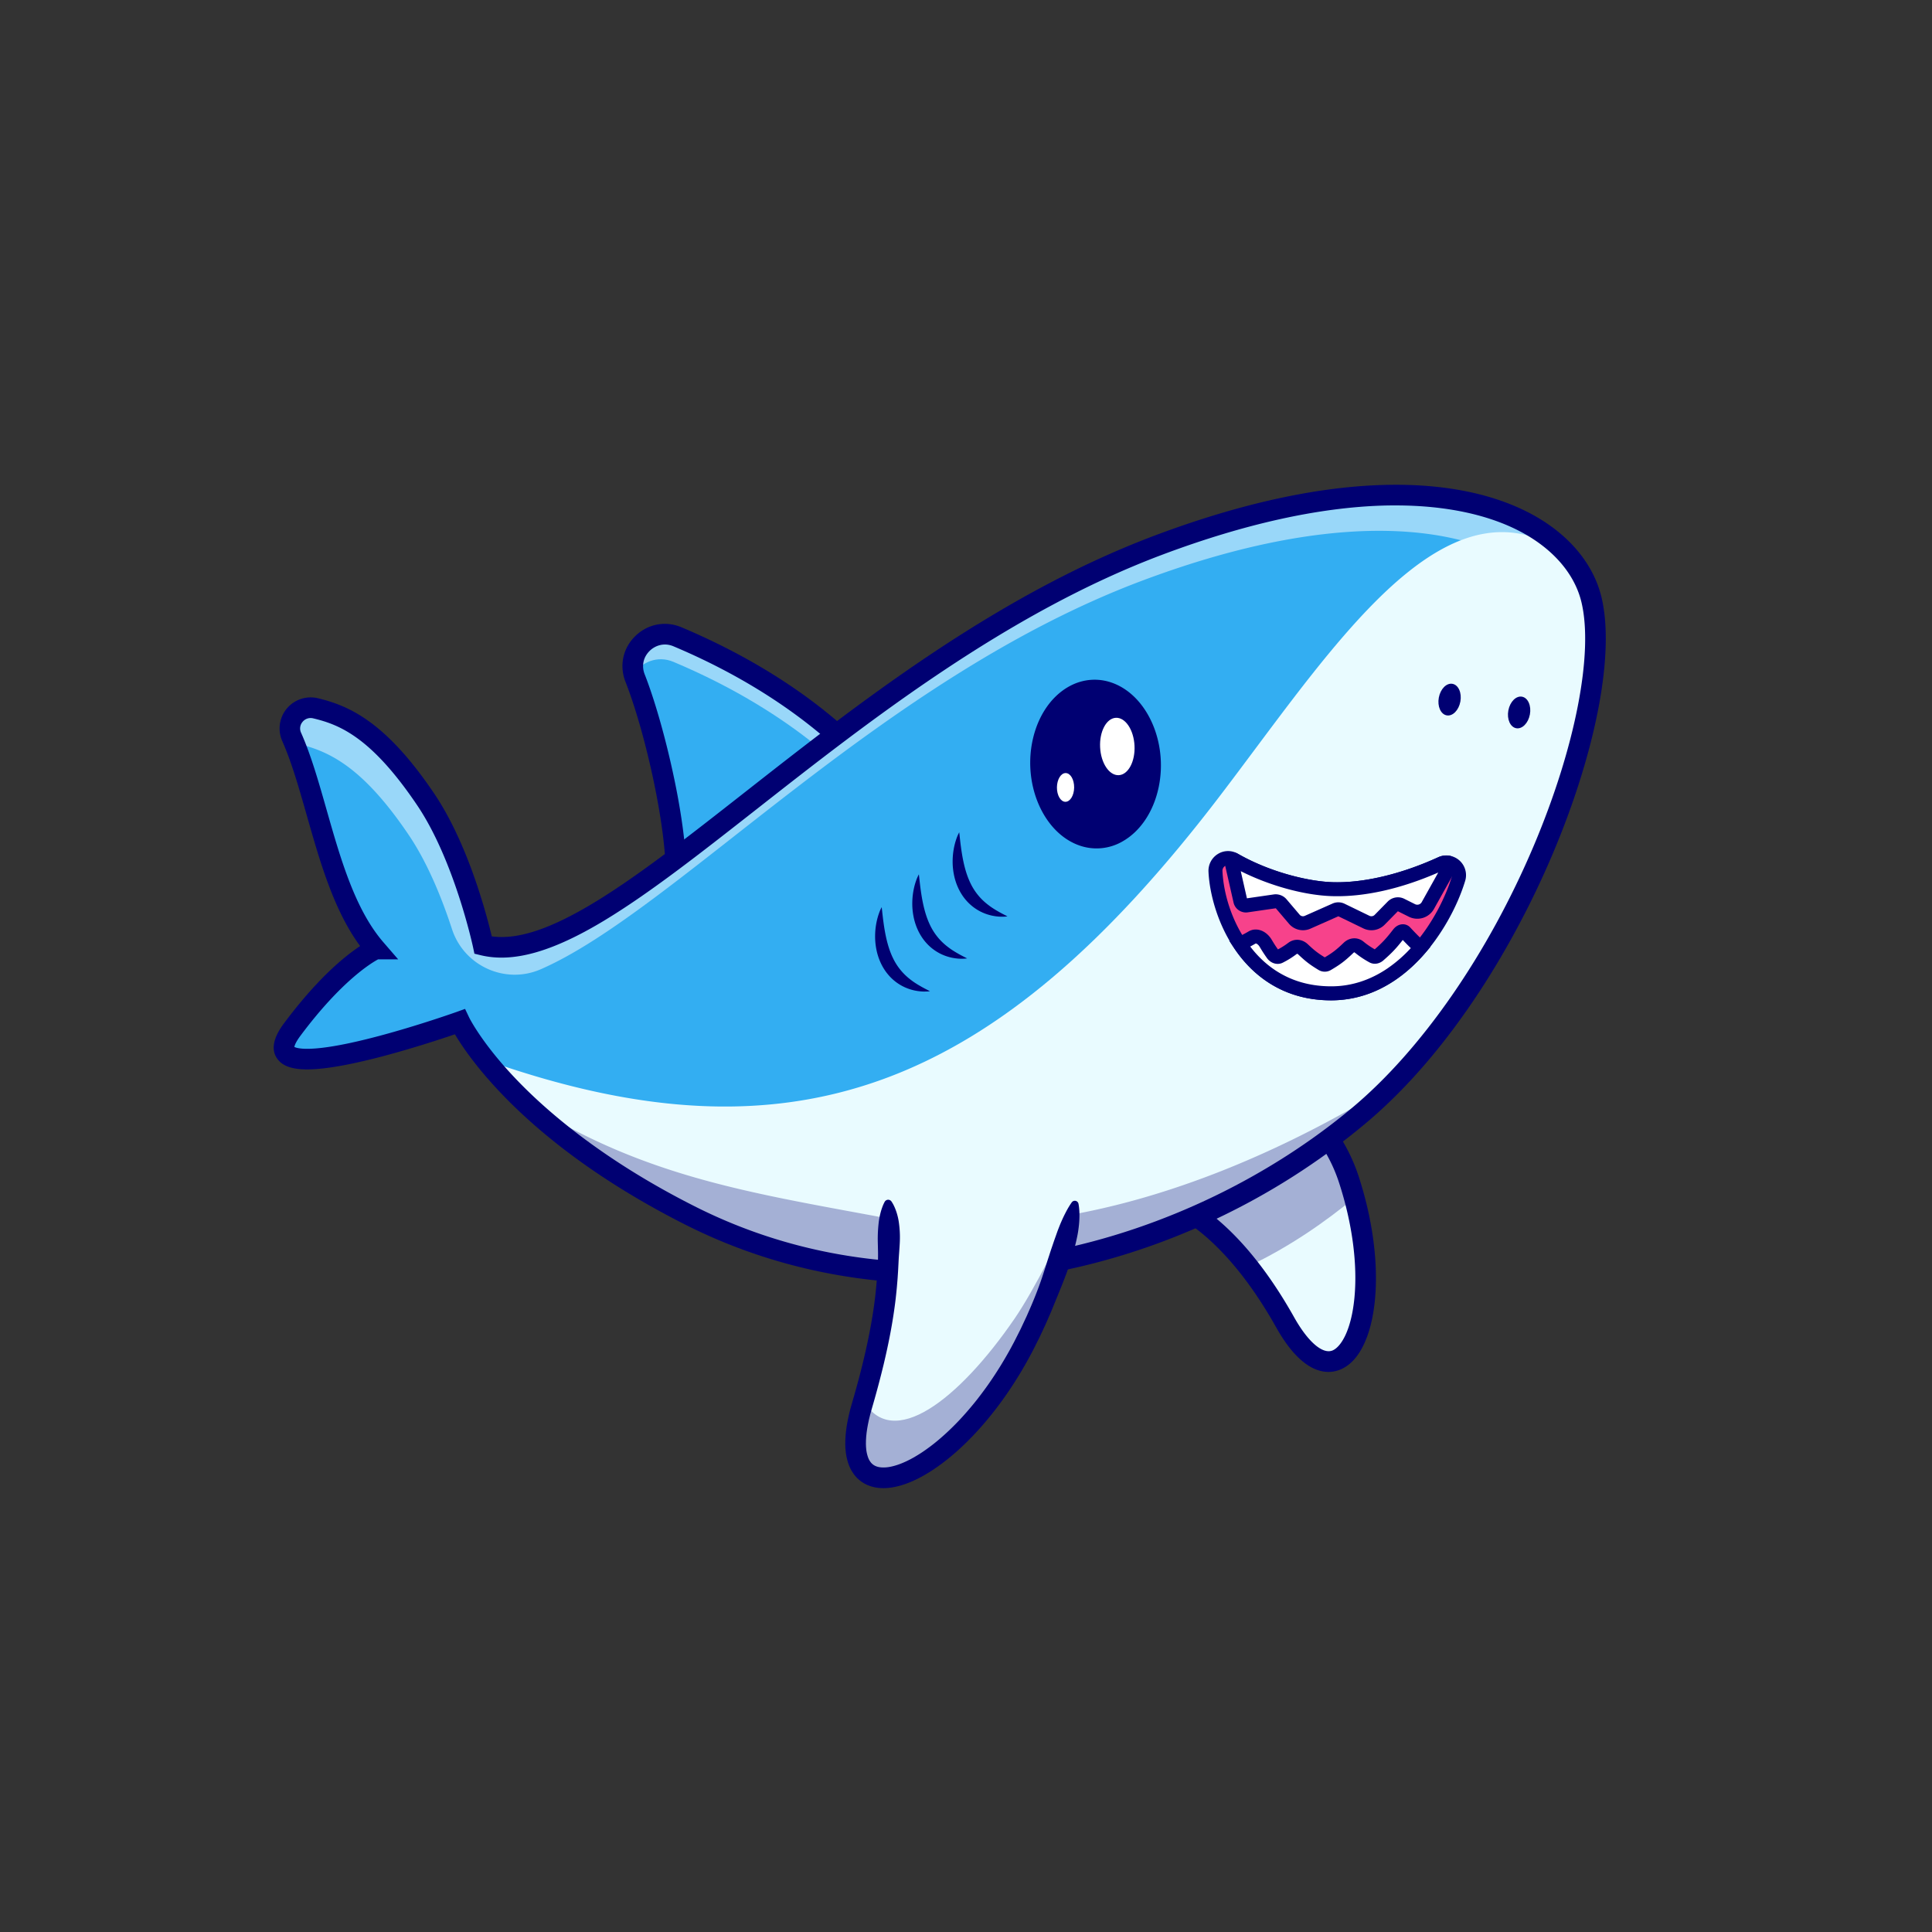 <svg id="Layer_1" data-name="Layer 1" xmlns="http://www.w3.org/2000/svg" viewBox="0 0 4000 4000"><rect x="0" y="0" width="4000" height="4000" fill="#333333" stroke="none"/><defs><style>.cls-1{fill:#e9fbff;}.cls-2{fill:#000072;}.cls-3{opacity:0.3;}.cls-4{fill:#33aef2;}.cls-5{fill:#fff;}.cls-6{opacity:0.5;}.cls-7{fill:#f7428b;}</style></defs><path class="cls-1" d="M2374.79,2474.22s94.92,3.19,209.4,147.87c24.81,31.4,50.59,69.42,76.49,115.56,110.71,197,214.58,6.7,143.27-257.6q-4.89-18.2-10.94-36.83c-46.61-143.7-164.13-197-164.13-197Z"/><path class="cls-2" d="M2658.71,2738.76c-24.06-42.86-49.73-81.64-76.29-115.27-58.74-74.23-112.1-110.25-146.53-127.4-37.25-18.55-60.94-19.6-61.18-19.61l-5.62-.19,259.38-232.75,1.35.61c.29.13,30.09,13.83,65.15,45a349.87,349.87,0,0,1,100.19,153.39c4.09,12.63,7.78,25.06,11,36.94,21.62,80.12,28.65,159.95,19.8,224.8-8.25,60.45-29.48,101.86-58.26,113.62a45.33,45.33,0,0,1-17.28,3.44C2721,2821.32,2689.07,2792.8,2658.71,2738.76Zm-278.59-266.28c9.06,1.25,29.33,5.43,57.45,19.39,34.91,17.33,89,53.75,148.4,128.82,26.71,33.81,52.51,72.79,76.68,115.85,18.34,32.64,37.07,55.73,55.68,68.63,16.85,11.68,32.87,14.54,47.63,8.52,27.24-11.13,47.46-51.23,55.49-110,8.77-64.26,1.77-143.46-19.69-223-3.17-11.81-6.84-24.17-10.9-36.72a345.42,345.42,0,0,0-98.76-151.29c-30.41-27.05-56.74-40.74-62.83-43.73Z"/><g class="cls-3"><path class="cls-2" d="M2374.79,2474.22s94.92,3.19,209.4,147.87c86.59-41,161.34-93.73,219.76-142q-4.89-18.2-10.94-36.83c-46.61-143.7-164.13-197-164.13-197Z"/></g><path class="cls-2" d="M2750.34,2840.4a64.77,64.77,0,0,0,26.08-5.52c19.64-8.6,35.84-26.53,48.15-53.29,11.12-24.17,18.52-54.31,22-89.6,7.44-75.64-4.37-166.33-33.26-255.37a369,369,0,0,0-105.65-161.74c-37.19-33.06-68.62-47.5-69.94-48.1a21.33,21.33,0,1,0-17.63,38.85c.23.11,27.88,13,60.43,42.22a321.9,321.9,0,0,1,92.21,141.94c27.11,83.57,38.26,168.1,31.38,238-6.7,68.15-28.32,100.76-44.79,108-20.55,9-51.21-17.29-80-68.6-149.46-266.1-297.53-274.08-303.76-274.29l-1.44,42.64h-.22c.32,0,32.82,2.15,81.59,33.72,45.67,29.57,115.13,91.54,186.63,218.84C2683.76,2822.29,2722.49,2840.4,2750.34,2840.4Z"/><path class="cls-4" d="M1862,1667.78s-114.79-204.11-459.41-349.31c-54.23-22.85-109.38,30.67-87.84,85.44,45.92,116.75,107.76,387.57,76.19,472.33"/><g class="cls-3"><path class="cls-5" d="M1391,1876.23l.07,0v-.14A1.34,1.34,0,0,1,1391,1876.23Z"/><polygon class="cls-2" points="1385.88 1881.23 1393.3 1877.6 1393.3 1866.46 1385.88 1881.23"/></g><g class="cls-6"><path class="cls-5" d="M1312.15,1395.86c16.34-25.31,49.4-39.36,82.14-25.56,254.85,107.37,384,247,434,312.39l33.72-14.92s-114.81-204.11-459.4-349.3C1351,1296.74,1298.65,1344.08,1312.15,1395.86Z"/></g><path class="cls-2" d="M1391,1897.58a21.35,21.35,0,0,0,20-13.9c19.68-52.84,6.49-157.23-8-235.51-16.78-90.33-43.58-189.28-68.27-252.07-6.84-17.39-2.94-35.58,10.44-48.64,10.41-10.16,28.81-18,49.26-9.33,173.94,73.29,286.79,161.87,350.83,223.28,69.36,66.51,98,116.36,98.28,116.86a21.33,21.33,0,0,0,37.17-21c-1.23-2.2-31.07-54.57-104.26-125.11-42.58-41-91.27-80-144.72-115.65-66.62-44.49-140.88-84.11-220.73-117.75-33.21-14-69.86-7-95.64,18.11s-33.48,61.4-20.34,94.8c48.8,124.08,103.4,383.62,76,457.07a21.36,21.36,0,0,0,20,28.79Z"/><path class="cls-4" d="M951.85,2115.33s14.52,30.66,53.43,79.15c2,2.47,4,5,6.07,7.5s4.25,5.14,6.52,7.81l3.36,3.95c1.13,1.38,2.32,2.71,3.5,4,3.61,4.15,7.31,8.4,11.21,12.74,2.13,2.28,4.25,4.65,6.37,7q11.34,12.28,24.39,25.47l3.76,3.76q15.18,15.11,32.78,31.2l7.75,7c1.88,1.68,3.81,3.41,5.78,5.14,3.06,2.72,6.22,5.43,9.43,8.25q4,3.41,8.15,7c2,1.73,4.1,3.45,6.17,5.18.1.1.2.15.35.3,1.92,1.58,3.9,3.26,5.92,4.89,9.93,8.19,20.35,16.54,31.26,24.93,1.82,1.43,3.7,2.92,5.63,4.35,3.75,2.86,7.6,5.77,11.5,8.69,2.08,1.53,4.15,3.06,6.27,4.64a1512.54,1512.54,0,0,0,155.24,99.94c3.06,1.68,6.13,3.4,9.19,5.13q30.06,16.66,62.85,33.28C1891,2750,2441,2620.6,2812.32,2310.51q7.41-6.21,14.81-12.64c10.47-9.13,20.84-18.61,31.06-28.34,3.41-3.26,6.81-6.52,10.17-9.82q21.1-20.67,41.43-42.86c2.66-2.92,5.33-5.88,8.05-8.84a2.41,2.41,0,0,1,.34-.4c3.16-3.55,6.32-7.11,9.43-10.71q5.64-6.37,11.11-12.84c2.67-3.11,5.29-6.22,7.9-9.38,3.16-3.75,6.32-7.56,9.38-11.36,2.62-3.21,5.19-6.42,7.81-9.63,3.6-4.49,7.11-9,10.61-13.48,3.06-3.9,6.08-7.8,9.09-11.75s6-7.9,8.94-11.85,5.92-8,8.88-12q22.52-30.89,43.7-63.1c2.42-3.75,4.84-7.46,7.26-11.21l8.15-12.74c2.66-4.24,5.33-8.49,8-12.79s5.28-8.54,7.9-12.88,5.18-8.59,7.75-12.94,5.13-8.64,7.65-13,5.09-8.74,7.56-13.08,4.84-8.44,7.21-12.69q11.17-20,21.82-40.14,3.26-6.15,6.42-12.3c20.34-39.3,39.11-79,56.09-118.5q2.74-6.37,5.43-12.74l5.33-12.74,5.19-12.74c1.68-4.2,3.36-8.44,5-12.69s3.3-8.44,4.93-12.64q7.26-19,14-37.77c1.53-4.15,3-8.35,4.44-12.5,2.91-8.34,5.73-16.59,8.44-24.83,1.39-4.15,2.72-8.25,4-12.35s2.62-8.19,3.9-12.29q3.78-11.93,7.21-23.65c3.61-12.3,7.06-24.54,10.27-36.59a.38.38,0,0,1,.1-.2q5-19.18,9.43-37.82c25-107.2,31.75-201,16.4-265.55-7.81-32.88-24.4-64.88-50.07-93.72-110.66-124.87-389-191.33-845.13-20.29-653.85,245.2-1136.36,892.53-1399.49,828.79,0,0-38.46-182.3-118.8-301.55-93.62-138.89-163-173.41-228.22-189-34.76-8.25-64,26.61-49.47,59.25,55.79,125.42,77.27,327.47,173.9,439.16,0,0-71,30.22-172.87,166.84C495.71,2278,951.85,2115.33,951.85,2115.33Z"/><g class="cls-6"><path class="cls-5" d="M603.85,1525.66c1.95,4.42,3.87,8.91,5.76,13.51a42.06,42.06,0,0,1,8.83,1.19c65.23,15.58,134.62,50.09,228.24,189,39.91,59.25,69.48,134.06,89.14,194.34,24.88,76.3,110.33,115.11,183.87,83,279.18-121.93,703.37-601.36,1245.25-804.56,456.14-171,734.49-104.59,845.13,20.28,25.68,28.83,42.26,60.84,50.09,93.73,15.35,64.57,8.62,158.33-16.41,265.53-2.9,12.46-6.08,25-9.42,37.85a.22.22,0,0,0-.1.18c-3.23,12.06-6.67,24.3-10.29,36.57-2.24,7.83-4.67,15.72-7.21,23.65-1.26,4.13-2.57,8.22-3.87,12.32s-2.68,8.18-4.06,12.35c-2.71,8.22-5.54,16.47-8.44,24.84-1.44,4.13-2.93,8.33-4.45,12.46-4.49,12.56-9.2,25.13-14,37.77-1.63,4.2-3.25,8.48-5,12.68s-3.33,8.47-5,12.67-3.44,8.48-5.18,12.75-3.55,8.47-5.32,12.71-3.62,8.51-5.44,12.75q-4.29,10-8.76,20c15.61-31.22,30.17-62.65,43.64-93.94,1.81-4.24,3.66-8.51,5.43-12.75s3.55-8.48,5.33-12.75,3.47-8.47,5.17-12.71,3.37-8.44,5-12.71,3.33-8.44,5-12.64q7.23-19,14-37.77c1.52-4.13,3-8.33,4.45-12.5q4.35-12.5,8.44-24.81c1.37-4.16,2.71-8.25,4.05-12.35s2.61-8.22,3.88-12.31c2.53-7.93,5-15.83,7.21-23.65,3.62-12.28,7.06-24.52,10.28-36.58a.31.31,0,0,1,.11-.21c3.33-12.79,6.52-25.35,9.42-37.81,25-107.2,31.76-201,16.4-265.53-7.82-32.89-24.41-64.9-50.08-93.73-110.64-124.87-389-191.33-845.13-20.32-653.84,245.22-1136.34,892.54-1399.48,828.8,0,0-38.46-182.28-118.79-301.54-93.62-138.88-163-173.4-228.23-189C618.55,1458.19,589.33,1493,603.85,1525.66Z"/></g><path class="cls-1" d="M1005.26,2194.49l6.09,7.5c2.13,2.57,4.31,5.14,6.52,7.78,1.08,1.31,2.21,2.65,3.36,3.95s2.32,2.72,3.52,4.06c3.58,4.16,7.28,8.4,11.19,12.75,2.13,2.28,4.24,4.63,6.37,6.95q11.36,12.33,24.41,25.49c1.23,1.16,2.46,2.47,3.73,3.73,3.3,3.3,6.7,6.6,10.18,10q10.75,10.44,22.6,21.26c2.57,2.32,5.14,4.64,7.75,7,1.88,1.66,3.8,3.4,5.79,5.1,3.08,2.72,6.23,5.44,9.42,8.26l8.15,7c2,1.73,4.12,3.47,6.19,5.21a1.94,1.94,0,0,1,.32.29c2,1.56,3.92,3.26,5.94,4.89q14.89,12.27,31.26,24.92c1.81,1.44,3.69,2.93,5.61,4.34,3.77,2.86,7.61,5.8,11.52,8.69l6.26,4.64a1509.48,1509.48,0,0,0,155.26,99.95c3,1.67,6.12,3.41,9.16,5.15q30.11,16.62,62.87,33.28C1891,2750,2441,2620.6,2812.31,2310.53c1.31-1.09,2.61-2.21,3.92-3.3,3.62-3.11,7.27-6.19,10.9-9.34,2.35-2.07,4.7-4.17,7.06-6.27.36-.29.69-.58,1-.87q11.63-10.38,23-21.22c3.4-3.26,6.81-6.52,10.18-9.81s6.73-6.67,10.1-10q15.86-16,31.33-32.84c2.64-2.9,5.32-5.87,8-8.84a1.6,1.6,0,0,1,.32-.4c3.19-3.55,6.34-7.1,9.45-10.72,3.73-4.24,7.47-8.51,11.09-12.82,2.68-3.11,5.28-6.23,7.93-9.38,3.15-3.77,6.3-7.57,9.38-11.37,2.61-3.19,5.18-6.41,7.78-9.6,3.63-4.52,7.1-9,10.61-13.51,3.08-3.87,6.09-7.78,9.1-11.73s6-7.9,8.94-11.84,5.9-8,8.87-12q22.54-30.85,43.72-63.08c2.42-3.77,4.81-7.46,7.24-11.23q4.06-6.36,8.15-12.71c2.68-4.28,5.36-8.51,8-12.82s5.29-8.51,7.9-12.86,5.17-8.62,7.75-13,5.14-8.62,7.67-13,5.07-8.76,7.54-13.07,4.85-8.48,7.2-12.72q11.19-20,21.84-40.12c2.17-4.09,4.31-8.22,6.41-12.32,20.36-39.29,39.11-79,56.1-118.49,1.81-4.24,3.66-8.51,5.43-12.75s3.55-8.48,5.33-12.75,3.47-8.47,5.17-12.71,3.37-8.44,5-12.71,3.33-8.44,5-12.64q7.23-19,14-37.77c1.52-4.13,3-8.33,4.45-12.5q4.35-12.5,8.44-24.81c1.37-4.16,2.71-8.25,4.05-12.35s2.61-8.22,3.88-12.31q3.75-11.84,7.21-23.65c3.62-12.28,7.06-24.52,10.28-36.58a.31.31,0,0,1,.11-.21c3.33-12.79,6.52-25.35,9.42-37.81,25-107.2,31.76-201,16.4-265.53-.07-.33-.18-.69-.25-1-17-69.82-74.86-121.72-145.37-135.59-215.67-42.45-418.26,273-622.8,541.13C2060.15,2258.09,1640.16,2418.85,1005.26,2194.49Z"/><g class="cls-3"><path class="cls-2" d="M1080.63,2276.66q10.75,10.44,22.6,21.26c2.57,2.32,5.14,4.64,7.75,7,1.88,1.66,3.8,3.4,5.79,5.1,3.08,2.72,6.23,5.44,9.42,8.26l8.15,7c2,1.73,4.12,3.47,6.19,5.21a1.94,1.94,0,0,1,.32.29c2,1.56,3.92,3.26,5.94,4.89q14.89,12.27,31.26,24.92c1.81,1.44,3.69,2.93,5.61,4.34,3.77,2.86,7.61,5.8,11.52,8.69l6.26,4.64a1509.48,1509.48,0,0,0,155.26,99.95c3,1.67,6.12,3.41,9.16,5.15q30.11,16.62,62.87,33.28C1891,2750,2441,2620.6,2812.31,2310.53c1.31-1.09,2.61-2.21,3.92-3.3,1.15-1,2.31-2,3.47-3q7.77-6.73,14.49-12.6c.36-.29.69-.58,1-.87,36.65-31.87,49.76-43.38,43.28-41.07-32.12,11.48-547,364.73-1059.78,269.3C1546.76,2468.39,1323.76,2434.15,1080.63,2276.66Z"/></g><path class="cls-2" d="M1419.14,2535.64c-87.1-44-166.74-92.73-236.72-144.94-56.18-41.91-106.32-86.15-149-131.47-50.29-53.37-78.44-95.68-91.56-117.84-28.52,9.72-88.67,29.53-150.69,45.83-50.64,13.32-92.81,21.77-125.33,25.14-49.34,5.09-77.54-1-91.44-19.84-13.7-18.55-9.19-43.32,13.41-73.63,43.33-58.08,86.5-104.67,128.33-138.47,10.26-8.29,20.14-15.55,29.49-21.69-54.5-74-83-174-110.57-270.92-16.11-56.57-31.32-110-50.66-153.48a64.34,64.34,0,0,1,73.89-88.66c66.61,15.86,141.9,50.8,241,197.78,69.69,103.4,108,249.54,118.85,295.15,52.9,7.46,120-14.54,209.65-68.47,91.6-55.12,194.81-136.08,314.32-229.82,116.12-91.07,247.73-194.3,389.44-288.68,163.35-108.79,314.1-188.43,460.85-243.46,173.09-64.91,331.32-99.93,470.29-104.09,62.43-1.86,120.83,2.6,173.56,13.28,49.61,10,94.39,25.59,133.11,46.22,77.75,41.42,129.79,103.08,146.53,173.62,13.66,57.56,11.18,137.86-7.17,232.23-17.9,92-50.27,194.88-93.62,297.45-45.55,107.8-102.66,213.53-165.16,305.77-69.7,102.87-145,188.42-223.88,254.26a1445.82,1445.82,0,0,1-312.46,198.77c-114.59,53.76-234.12,91.68-355.27,112.7a1279.16,1279.16,0,0,1-218.74,19.09C1755.94,2657.47,1579.06,2616.39,1419.14,2535.64ZM2863.89,1046.73c-134.28,4-287.9,38.13-456.59,101.39-323.07,121.15-609.1,345.5-838.93,525.77-120.63,94.61-224.8,176.32-318.66,232.8-107.17,64.5-188,87-254.4,71l-13.07-3.17-2.78-13.15c-.37-1.79-38.58-179.7-115.63-294-95.41-141.57-161.24-167.2-215.45-180.11a21.49,21.49,0,0,0-21.94,7.27,21,21,0,0,0-3.09,22.54c20.57,46.23,36.19,101.07,52.72,159.14,28.92,101.55,58.82,206.56,117.8,274.75l30.52,35.29H782.75c-15,8.06-77,45.92-160.77,158.24-10.05,13.47-12.12,20.52-12.53,23.1,3.43,1.81,16.95,6.63,58,1.73,30.61-3.65,70.2-11.91,117.66-24.55,81.71-21.75,158.84-49.16,159.61-49.43l18.16-6.53,8.27,17.45c.24.51,25.36,52.08,95.14,125.7,64.51,68.07,181.43,169.4,372.12,265.67,480.72,242.7,1029.57,72.73,1360.26-203.39,144.6-120.73,282-319,377.09-543.89,42.21-99.89,73.69-199.82,91-289,17.2-88.46,19.81-162.53,7.54-214.22-13.87-58.46-58.29-110.25-125.07-145.82-67.68-36.06-157-54.89-259.58-54.89Q2876.89,1046.35,2863.89,1046.73Z"/><path class="cls-7" d="M2983.66,1788c20.55-9.4,42.51,10,35.93,31.61-27.23,89.55-116.64,236.83-263.44,237-172.16.23-235.63-163.88-239.64-252.51-.93-20.57,21-34.27,38.9-24,65.09,37.31,145.83,59,202.44,60.86C2826.72,1843.1,2906.26,1823.35,2983.66,1788Z"/><path class="cls-2" d="M2561.56,1972.17c-40.84-56.13-57.53-123.3-59.52-167.45a40.79,40.79,0,0,1,19.49-36.69,39.84,39.84,0,0,1,41.08-.56c67.24,38.55,146.74,57.38,195.71,59,64.12,2.06,142-16.29,219.31-51.64h0a40.74,40.74,0,0,1,55.82,49c-16.94,55.71-50.61,114.62-90.07,157.6-24.94,27.16-52.29,48.54-81.31,63.55a229.14,229.14,0,0,1-105.9,26.14h-.37C2654.75,2071.07,2594.39,2017.31,2561.56,1972.17Zm428.12-171.05c-78.09,35.72-154.25,54.44-221.12,54.44-3.75,0-7.48-.06-11.17-.18-64.14-2.05-146.25-26.7-209.19-62.78a11.13,11.13,0,0,0-11.58.17,11.57,11.57,0,0,0-5.64,10.64c4.17,92.33,68.9,238.69,224.83,238.69h.32c142.95-.19,225.78-148.41,249.6-226.75a11.93,11.93,0,0,0-11.12-15.36A11.85,11.85,0,0,0,2989.68,1801.12Z"/><path class="cls-5" d="M2548.89,1777.34l19.16,88.13a11.73,11.73,0,0,0,13.14,9.11l57.76-8.39a15.18,15.18,0,0,1,13.74,5.19l27.14,31.9a23.38,23.38,0,0,0,27.29,6.22l57.63-25.56a15.19,15.19,0,0,1,12.78.22l51.38,24.93a23.89,23.89,0,0,0,27.49-4.76l27-27.51a15.2,15.2,0,0,1,17.63-2.94l22.16,11.1a25,25,0,0,0,33-10.16l48.66-87.16a25.61,25.61,0,0,0-21.18.3c-77.38,35.4-156.92,55.15-225.8,52.93-56.64-1.82-137.37-23.55-202.45-60.88A26.6,26.6,0,0,0,2548.89,1777.34Z"/><path class="cls-2" d="M2827.92,1911.13l-51.38-24.93a12.93,12.93,0,0,0-10.88-.19L2708,1911.57a25.8,25.8,0,0,1-29.94-6.82l-27.13-31.9a12.86,12.86,0,0,0-11.7-4.42l-57.76,8.39a14,14,0,0,1-15.67-10.87l-20-91.75,3.59,1a28.44,28.44,0,0,1,7.06,2.89c59.76,34.28,140.69,58.62,201.39,60.58,66.94,2.15,144.68-16.07,224.78-52.73a27.88,27.88,0,0,1,23-.31l2.29,1-49.88,89.35a27.17,27.17,0,0,1-36,11.07L2900,1875.91a12.89,12.89,0,0,0-15,2.5l-27,27.51a26.15,26.15,0,0,1-30.1,5.21Zm74.15-39.27,22.16,11.09a22.65,22.65,0,0,0,30-9.23l47.38-84.86a23.43,23.43,0,0,0-17,1.16c-80.74,36.94-159.17,55.32-226.82,53.13-61.37-2-143.15-26.56-203.51-61.18a22.71,22.71,0,0,0-2.31-1.17l18.3,84.19a9.49,9.49,0,0,0,10.6,7.35l57.76-8.39a17.34,17.34,0,0,1,15.8,6l27.13,31.89a21.23,21.23,0,0,0,24.65,5.62l57.63-25.56a17.43,17.43,0,0,1,14.69.26l51.38,24.92a21.64,21.64,0,0,0,24.89-4.3l27-27.51a17.38,17.38,0,0,1,20.26-3.38Z"/><path class="cls-2" d="M2822.59,1922.12l-51.38-24.92a.68.68,0,0,0-.59,0L2713,1922.75a38.1,38.1,0,0,1-44.2-10.08l-27.13-31.9a.73.73,0,0,0-.63-.24l-57.76,8.38a26.28,26.28,0,0,1-29.35-20.28l-21.59-95,9.7-5.22c3.46-1.87,12.42-5.69,20.59-.94,67.19,38.54,146.71,57.38,195.7,59,64.14,2.08,142-16.26,219.29-51.61a40.35,40.35,0,0,1,22.36-3.4,19.45,19.45,0,0,1,14.77,10.6,19.68,19.68,0,0,1-.42,18.4l-45.49,81.48a39.39,39.39,0,0,1-52.1,16l-22.16-11.09a.7.7,0,0,0-.81.13l-27,27.52a38.36,38.36,0,0,1-44.15,7.63Zm-38.74-51,51.38,24.93a9.43,9.43,0,0,0,10.84-1.88l27-27.51a29.59,29.59,0,0,1,34.44-5.74L2929.7,1872a10.46,10.46,0,0,0,13.83-4.26l34.22-61.29c-78.25,34.15-154.2,51-220.36,48.9-57.34-1.85-129-21.72-188.52-51.69l12.77,56.2,55.22-8a29.51,29.51,0,0,1,26.87,10.14l27.13,31.89a9,9,0,0,0,10.39,2.37l57.62-25.56a29.64,29.64,0,0,1,25,.43Zm-235.59-78.52-.13-.07Z"/><path class="cls-5" d="M2566.67,1954.21c20,30,46.51,57.13,80.73,75.84,30.07,16.55,66.07,26.57,108.78,26.52,48.14-.05,90.11-16,125.76-40.44a.15.15,0,0,1,.1-.05c22.22-15.31,41.92-33.92,59.15-54.12-10.56-9.38-19.3-18.17-32-31.79-3.41-3.71-9-2.37-13.14,2.91-15.5,20.1-23.9,29-41.57,44.49-3.95,3.45-8.69,4.24-12.4,2.17a180.42,180.42,0,0,1-28.39-19.11c-6.61-5.28-15.21-4.49-21.82,1.88-16.15,15.5-25,22.32-43.9,33.38a10.28,10.28,0,0,1-10.62-.1c-16.93-10.22-24.88-16.4-39.55-30.22-6.56-6.22-15-7.06-21.77-2.08a170.36,170.36,0,0,1-26.66,16.64c-4.74,2.47-10.92.3-14.82-5.33-5.92-8.44-8.74-12.84-14.12-21.82-7.21-12-19-17.28-28-12A250.65,250.65,0,0,1,2566.67,1954.21Z"/><path class="cls-2" d="M2646.31,2032c-31.85-17.42-59.28-43.19-81.52-76.57l-1.51-2.26,2.49-1.08a242.67,242.67,0,0,0,25.49-13.16c10.09-5.84,23.18-.44,31.12,12.84,5.56,9.28,8.31,13.54,14,21.7,3.19,4.61,8.2,6.55,11.91,4.62a168.43,168.43,0,0,0,26.37-16.46c7.61-5.61,17.3-4.73,24.67,2.25,14.9,14,22.58,19.92,39.18,29.94a8,8,0,0,0,8.29.07c18.59-10.87,27.12-17.36,43.47-33,7.41-7.14,17.38-8,24.8-2a177.65,177.65,0,0,0,28.09,18.91c2.87,1.6,6.62.87,9.8-1.91,17.77-15.54,25.87-24.21,41.27-44.17,2.79-3.59,6.38-5.73,9.86-5.88a8.55,8.55,0,0,1,6.72,2.81c13.24,14.21,21.87,22.79,31.84,31.65l1.66,1.47-1.44,1.69c-18.49,21.67-38.54,40-59.59,54.51l-.58.4h0c-39.24,26.83-81.8,40.45-126.53,40.49h-.31C2715.49,2058.83,2678.63,2049.82,2646.31,2032Zm234.62-18c20.12-13.88,39.32-31.34,57.1-51.92-9.41-8.45-17.89-16.93-30.5-30.47a4,4,0,0,0-3.21-1.37c-2.11.09-4.53,1.64-6.47,4.13-15.43,20-24,29.22-41.87,44.81-4.66,4.08-10.41,5-15,2.44a182,182,0,0,1-28.69-19.31c-5.66-4.52-13.06-3.83-18.85,1.74-16.46,15.81-25.57,22.74-44.33,33.71a12.52,12.52,0,0,1-12.91-.12c-16.72-10.09-24.93-16.37-39.94-30.52-5.79-5.48-13-6.21-18.88-1.89a173.5,173.5,0,0,1-27,16.82c-5.76,3-13.21.46-17.71-6-5.8-8.26-8.59-12.57-14.21-22-6.62-11.07-17.12-15.8-25-11.25a263.31,263.31,0,0,1-23.46,12.3c21.56,31.69,47.93,56.2,78.43,72.88,31.65,17.41,67.77,26.24,107.38,26.24h.3c44,0,85.82-13.5,124.42-40Z"/><path class="cls-2" d="M2640.45,2042.76c-33.61-18.38-62.49-45.47-85.84-80.52l-9.62-14.45,15.94-6.88a231.34,231.34,0,0,0,24.2-12.52c15.87-9.19,36.39-1.82,47.74,17.14,5.16,8.62,7.82,12.75,13,20.1a153.49,153.49,0,0,0,21.62-13.79c12.43-9.16,28.64-7.87,40.31,3.19,13.48,12.71,20.73,18.36,35,27.1,16.14-9.55,24.18-15.79,39-30.06,11.84-11.4,28.67-12.54,40.88-2.79a161.39,161.39,0,0,0,23.59,16.2c16.13-14.18,23.88-22.57,38.32-41.28,5-6.44,11.91-10.3,19-10.6a20.54,20.54,0,0,1,16.19,6.69c13.11,14.08,21.22,22.15,31,30.84l10.62,9.43-9.22,10.81c-19.18,22.48-40,41.53-61.95,56.64l-3.71,2.56h-.1c-40.43,26.82-84.23,40.44-130.26,40.49h-.32C2713.41,2071.06,2674.57,2061.53,2640.45,2042.76Zm233.29-38.57.52-.35a285.62,285.62,0,0,0,46.66-40.88c-5.1-4.9-10.38-10.26-16.63-16.86-14.06,18-23,27.28-40.26,42.37-8.53,7.47-19.92,9-29,3.9a193.53,193.53,0,0,1-30.34-20.42c-.32-.26-.93-.75-2.75,1-17.29,16.6-26.88,23.89-46.62,35.43l-.1.06a24.86,24.86,0,0,1-25.31-.26c-17.61-10.63-26.24-17.22-42-32.1-2-1.86-2.68-1.33-3.22-.93a185.7,185.7,0,0,1-28.56,17.82c-11.3,5.89-25.35,1.71-33.36-9.86-6.35-9-9.37-13.8-14.7-22.7-3.61-6-7.71-7.33-8.39-6.94-4.1,2.36-7.79,4.42-11.22,6.26,18.8,24.58,40.93,43.92,66,57.62,29.83,16.41,64,24.72,101.49,24.72h.29c41.48,0,81-12.79,117.58-37.89Zm16.4,23.88-.12.09.25-.18Zm-145.22-44.64,0,0Zm162.83-41.75Zm-9.15-1.64-.07-.07Z"/><ellipse class="cls-2" cx="3144.96" cy="1474.91" rx="33.19" ry="22.69" transform="translate(1122.82 4299.29) rotate(-79.52)"/><ellipse class="cls-2" cx="3001.02" cy="1448.3" rx="33.19" ry="22.69" transform="translate(1031.22 4135.97) rotate(-79.52)"/><path class="cls-1" d="M2225.88,2490.76s-30.3,150.7-107.63,298c-152.24,290.07-407.19,372.33-333.89,122.41,31.93-108.91,43.93-181,49.27-228.43,11.08-98.47,5-194.8,5-194.8"/><g class="cls-3"><path class="cls-2" d="M2122.77,2770.72c54.58-104,85.76-209.73,99.34-262.89-26.11,50.16-78.79,160-121.53,222.25C1984.88,2898.66,1847.3,3005,1787.19,2899,1719.62,3141.71,1971.75,3058.45,2122.77,2770.72Z"/></g><path class="cls-2" d="M2218.91,2489.36a170.11,170.11,0,0,0-11.26,18.54c-.87,1.56-1.63,3.15-2.44,4.71s-1.61,3.15-2.37,4.73c-1.55,3.15-3,6.32-4.41,9.5s-2.8,6.37-4.09,9.57l-1.91,4.82c-.64,1.6-1.27,3.21-1.87,4.82-1.24,3.22-2.38,6.46-3.51,9.71l-3.46,9.71-1.71,4.86-1.64,4.87-3.33,9.74c-1.13,3.24-2.15,6.51-3.23,9.77l-1.56,4.9-1.62,4.88c-2.14,6.52-4.15,13.07-6.22,19.62l-6.39,19.56c-8.69,26-19,51.49-30.18,76.47l-2.05,4.71-2.18,4.64-4.35,9.29-4.35,9.29c-.74,1.54-1.42,3.11-2.2,4.63l-2.31,4.57-9.23,18.29c-1.51,3.07-3.14,6-4.75,9s-3.18,6-4.85,9q-9.86,17.86-20.55,35.22c-7.19,11.52-14.58,22.92-22.32,34.06s-15.78,22-24.1,32.73-17,21-25.93,31.15-18.2,19.88-27.78,29.27-19.49,18.4-29.72,26.9a378.66,378.66,0,0,1-31.68,23.73c-5.43,3.66-11,7-16.55,10.29l-4.22,2.33c-1.41.76-2.8,1.58-4.23,2.28-2.84,1.42-5.66,2.92-8.53,4.19-11.4,5.35-23.1,9.46-34.26,11.42s-21.57,1.39-28.79-1.85a25.79,25.79,0,0,1-9.21-6.78,36.3,36.3,0,0,1-6.47-11.52,75,75,0,0,1-3.57-15.54c-.24-2.88-.61-5.7-.64-8.71l-.09-2.22c0-.74-.06-1.48,0-2.25l.06-4.56c0-1.5.13-3.07.21-4.61l.28-4.64.49-4.71c.18-1.57.28-3.13.54-4.71q1.28-9.48,3.25-19.06l1-4.79c.33-1.6.68-3.2,1.1-4.79.81-3.2,1.54-6.4,2.41-9.59l2.67-9.58,2.93-10.16q11.7-40.62,21.68-81.86c6.54-27.52,12.45-55.26,17.26-83.31q3.61-21,6.38-42.27c.47-3.54.9-7.09,1.31-10.64s.78-7.09,1.15-10.64l1.08-10.66c.35-3.55.61-7.09.91-10.64s.62-7.1.87-10.65l.7-10.64c.52-7.1.78-14.19,1.18-21.28.62-14.18,2-28.33,2.67-42.51a214.89,214.89,0,0,0-2.14-42.52c-.55-3.53-1.24-7.06-2.1-10.58s-1.84-7-3.06-10.52a102.83,102.83,0,0,0-4.15-10.46,72,72,0,0,0-5.77-10.35,8.28,8.28,0,0,0-14,.6l-.16.29a77.19,77.19,0,0,0-4.71,10.54c-1.3,3.51-2.43,7-3.36,10.47a147.8,147.8,0,0,0-4.11,20.73,293.39,293.39,0,0,0-2,41.2l.49,20.59c.08,6.87.07,13.73-.23,20.58s-.62,13.69-1.12,20.51l-.67,10.24c-.24,3.41-.55,6.81-.83,10.22s-.54,6.81-.87,10.2l-1,10.17c-.35,3.39-.67,6.78-1.09,10.16s-.8,6.76-1.25,10.14q-2.61,20.28-6.11,40.5c-4.62,27-10.35,53.84-16.71,80.61s-13.54,53.43-21.18,80l-2.87,10-3,10.58c-1,3.53-1.8,7.14-2.7,10.7-.46,1.78-.86,3.59-1.24,5.41l-1.18,5.44q-2.26,10.92-3.77,22.19c-.3,1.86-.44,3.79-.66,5.68l-.58,5.71-.36,5.8c-.11,1.94-.27,3.85-.27,5.83l-.07,5.91c0,1,0,2,0,3l.11,3c.07,4,.53,8.08.92,12.15a117.45,117.45,0,0,0,5.9,25.14,78.39,78.39,0,0,0,14.19,24.63,68.62,68.62,0,0,0,24.17,17.89,80.23,80.23,0,0,0,27.63,6.51,107.82,107.82,0,0,0,25.79-1.6c16.34-2.9,31.14-8.32,45-14.77,3.51-1.57,6.85-3.33,10.24-5.05,1.71-.83,3.33-1.78,5-2.68L1914,3054c6.47-3.77,12.85-7.67,19-11.8a419,419,0,0,0,35.3-26.42c11.23-9.33,22-19.12,32.33-29.26s20.3-20.63,29.84-31.43,18.75-21.88,27.62-33.18,17.32-22.92,25.53-34.68,16-23.8,23.56-36,14.73-24.55,21.64-37.08c1.75-3.12,3.4-6.29,5.1-9.44s3.4-6.29,5-9.48l9.63-19.08,2.41-4.77c.81-1.59,1.52-3.22,2.29-4.82l4.53-9.66,4.53-9.67,2.26-4.83,2.13-4.89,8.52-19.54c1.45-3.24,2.74-6.55,4.09-9.83l4-9.86c1.36-3.28,2.68-6.57,4.07-9.84l4-9.88c2.64-6.58,5.36-13.14,8-19.74L2207,2639c2.52-6.64,4.86-13.34,7.19-20s4.38-13.5,6.42-20.29,3.85-13.67,5.54-20.56c.85-3.45,1.72-6.89,2.45-10.37s1.52-6.94,2.19-10.44c1.4-7,2.32-14.07,3.08-21.18a199.52,199.52,0,0,0,1-21.66c0-3.65-.18-7.32-.49-11-.16-1.86-.33-3.7-.58-5.58s-.52-3.72-.92-5.68a7.73,7.73,0,0,0-9.12-6,7.63,7.63,0,0,0-4.7,3Z"/><path class="cls-2" d="M1986,1723.18a85.74,85.74,0,0,0-5.91,13.57A134.9,134.9,0,0,0,1976,1751a145.73,145.73,0,0,0-3.63,29.54,138.55,138.55,0,0,0,2.59,30.21,122.1,122.1,0,0,0,9.75,29.49c.55,1.19,1.17,2.35,1.79,3.52s1.22,2.33,1.89,3.47c1.3,2.29,2.73,4.52,4.17,6.74a105,105,0,0,0,9.89,12.46,97.89,97.89,0,0,0,24.84,19.4c1.13.63,2.27,1.26,3.46,1.8s2.32,1.15,3.5,1.68c2.39,1,4.74,2,7.18,2.86a98.64,98.64,0,0,0,14.68,4c2.49.42,4.94.9,7.44,1.14,1.24.12,2.48.28,3.72.38s2.48.14,3.72.2c2.47.17,5,0,7.43,0s4.94-.32,7.39-.62c-2.18-1.24-4.37-2.26-6.51-3.4l-3.2-1.66-1.59-.81-1.57-.86c-1-.56-2.07-1.14-3.11-1.67s-2-1.15-3-1.73c-2-1.11-4-2.31-6-3.49-3.89-2.41-7.67-4.82-11.24-7.44s-7-5.28-10.24-8.1a121.79,121.79,0,0,1-30.17-39.73c-7.33-15.13-12.1-31.94-15.56-49.6-1.72-8.83-3.14-17.88-4.34-27.13-.64-4.63-1.16-9.31-1.71-14.05Z"/><path class="cls-2" d="M1902.44,1810.23a85.45,85.45,0,0,0-5.91,13.58,133.54,133.54,0,0,0-4.08,14.22,145.64,145.64,0,0,0-3.63,29.54,138.46,138.46,0,0,0,2.59,30.2,122.1,122.1,0,0,0,9.75,29.49c.55,1.19,1.17,2.36,1.78,3.52s1.23,2.33,1.9,3.47c1.3,2.29,2.73,4.53,4.17,6.74a105,105,0,0,0,9.89,12.46,97.89,97.89,0,0,0,24.84,19.4c1.13.64,2.27,1.26,3.45,1.81s2.33,1.14,3.51,1.68c2.39,1,4.74,2,7.18,2.85a97.16,97.16,0,0,0,14.68,4c2.49.41,4.94.89,7.44,1.13,1.24.13,2.48.28,3.72.38s2.48.15,3.72.2c2.46.17,5,.06,7.42,0s4.94-.31,7.4-.62c-2.18-1.23-4.37-2.26-6.51-3.39l-3.2-1.67-1.59-.81-1.57-.85c-1-.57-2.07-1.14-3.11-1.67s-2-1.16-3-1.73c-2-1.12-4-2.31-6-3.5-3.89-2.41-7.68-4.82-11.24-7.44s-7-5.28-10.24-8.1a121.76,121.76,0,0,1-30.17-39.72c-7.33-15.13-12.1-32-15.56-49.6-1.72-8.84-3.14-17.89-4.34-27.14-.64-4.63-1.16-9.3-1.71-14Z"/><path class="cls-2" d="M1825.48,1878.14a85.74,85.74,0,0,0-5.91,13.57,132.5,132.5,0,0,0-4.07,14.22,145.74,145.74,0,0,0-3.64,29.54,138.6,138.6,0,0,0,2.59,30.21,122.83,122.83,0,0,0,9.75,29.49c.55,1.19,1.17,2.35,1.79,3.51s1.22,2.34,1.89,3.48c1.3,2.29,2.73,4.52,4.17,6.74a106.67,106.67,0,0,0,9.89,12.46,95.08,95.08,0,0,0,11.69,10.75,93.1,93.1,0,0,0,13.15,8.64c1.13.64,2.27,1.27,3.46,1.81s2.33,1.15,3.5,1.68c2.39,1,4.74,2,7.18,2.86a98.64,98.64,0,0,0,14.68,4c2.5.41,4.94.9,7.44,1.13,1.24.13,2.48.28,3.72.38s2.48.15,3.72.21c2.47.17,5,0,7.43,0s4.94-.32,7.39-.62c-2.18-1.24-4.37-2.26-6.51-3.4l-3.2-1.66-1.59-.82-1.56-.85c-1-.57-2.08-1.14-3.12-1.67s-2-1.16-3-1.73c-2-1.11-4-2.31-6-3.49-3.89-2.41-7.67-4.82-11.24-7.44s-7-5.28-10.24-8.1a121.79,121.79,0,0,1-30.17-39.73c-7.33-15.13-12.1-31.95-15.56-49.6-1.72-8.83-3.14-17.89-4.34-27.14-.63-4.62-1.16-9.3-1.71-14Z"/><ellipse class="cls-2" cx="2268.26" cy="1581.91" rx="133" ry="172.4" transform="translate(-44.56 65.89) rotate(-1.65)"/><path class="cls-2" d="M2232.77,1749.74c-71.83-26.55-114.51-123.34-95.15-215.77,10.66-50.92,38.31-92,75.84-112.78,28.3-15.65,60.36-18.17,90.29-7.11,71.83,26.56,114.52,123.35,95.16,215.77-10.67,50.92-38.31,92-75.85,112.79a107.13,107.13,0,0,1-90.29,7.1Zm69.42-331.41c-29.1-10.75-59-8.4-86.54,6.82-36.38,20.12-63.21,60.12-73.6,109.75-18.92,90.32,22.48,184.79,92.29,210.6,29.09,10.75,59,8.39,86.53-6.82,36.38-20.12,63.21-60.13,73.61-109.75C2413.39,1538.61,2372,1444.14,2302.19,1418.33Z"/><ellipse class="cls-5" cx="2313.28" cy="1545.54" rx="35.65" ry="59.47" transform="translate(-74.98 118.59) rotate(-2.89)"/><ellipse class="cls-5" cx="2206.22" cy="1630.39" rx="29.75" ry="17.82" transform="translate(550.77 3817.87) rotate(-89.35)"/></svg>